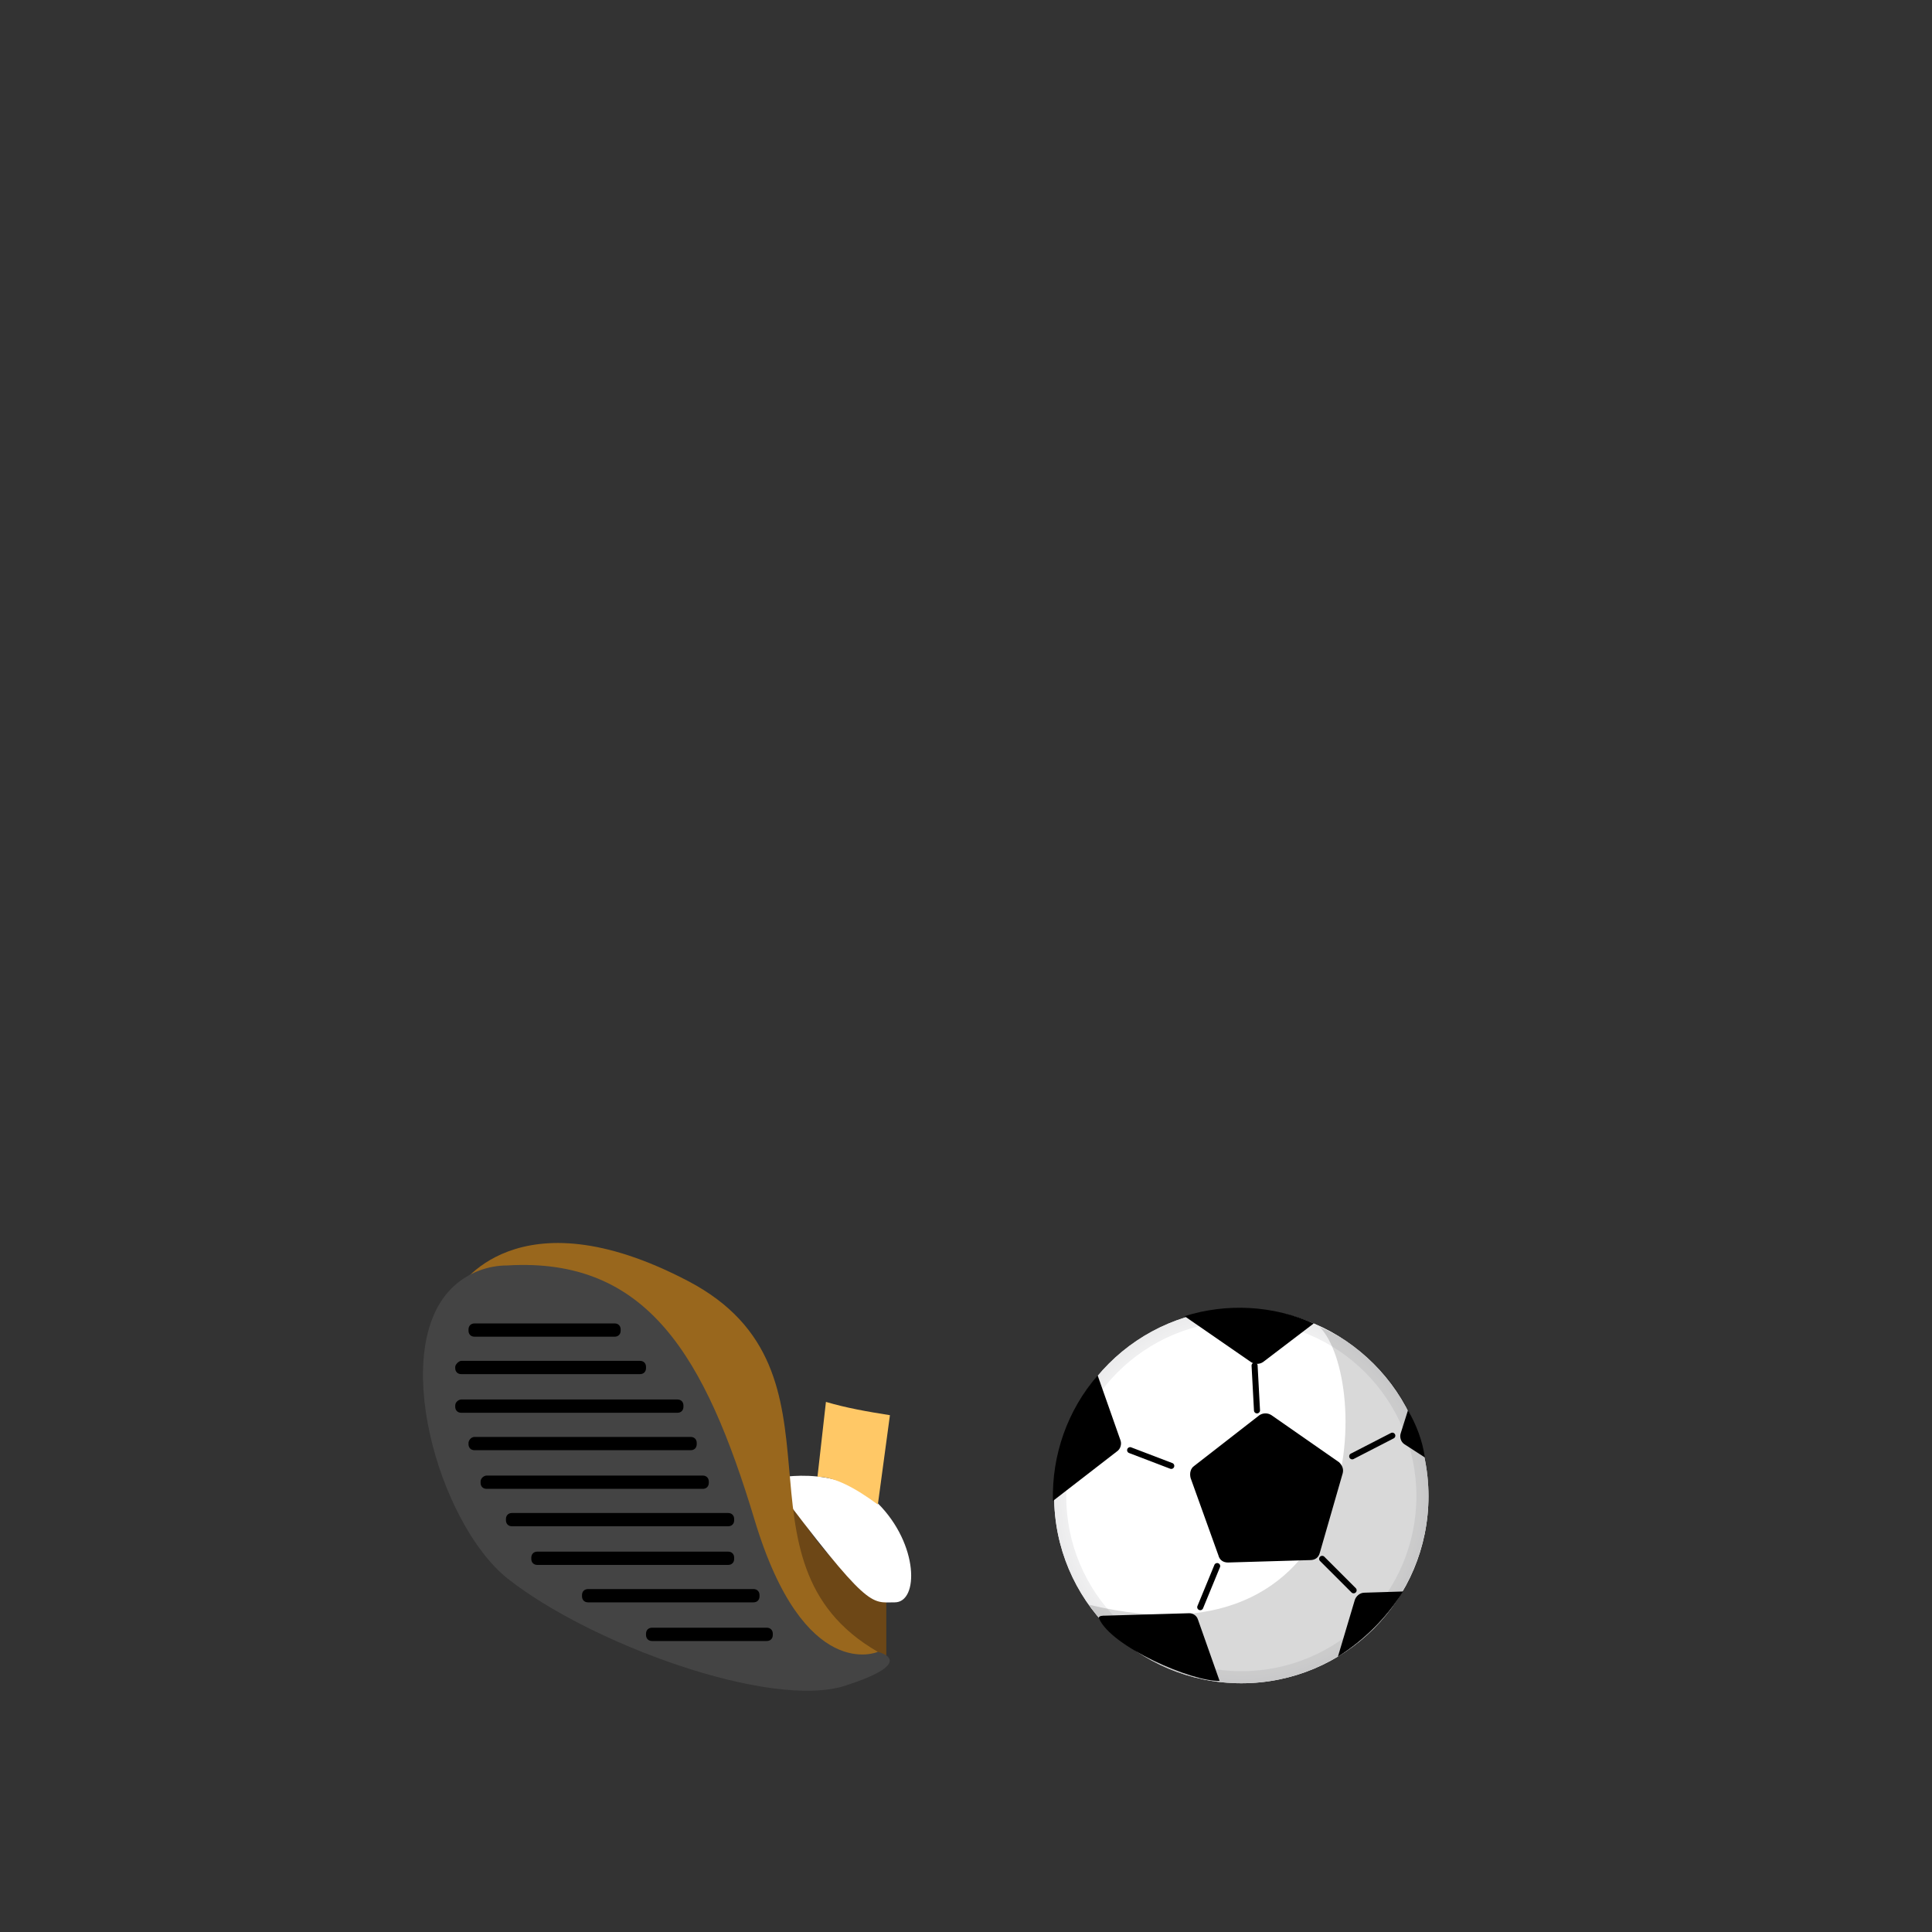 <?xml version="1.0" encoding="UTF-8" standalone="no"?>
<!-- Generator: Adobe Illustrator 22.0.1, SVG Export Plug-In . SVG Version: 6.00 Build 0)  -->

<svg
   xmlns:dc="http://purl.org/dc/elements/1.1/"
   xmlns:cc="http://creativecommons.org/ns#"
   xmlns:rdf="http://www.w3.org/1999/02/22-rdf-syntax-ns#"
   xmlns:svg="http://www.w3.org/2000/svg"
   xmlns="http://www.w3.org/2000/svg"
   xmlns:sodipodi="http://sodipodi.sourceforge.net/DTD/sodipodi-0.dtd"
   xmlns:inkscape="http://www.inkscape.org/namespaces/inkscape"
   version="1.1"
   id="Layer_1"
   x="0px"
   y="0px"
   viewBox="0 0 160 160"
   style="enable-background:new 0 0 160 160;"
   xml:space="preserve"
   sodipodi:docname="bottom_18.svg"
   inkscape:version="0.92.2 (5c3e80d, 2017-08-06)"><rect x="0" y="0" width="160" height="160" fill="#333333" stroke="none"/><defs
     id="defs74" /><sodipodi:namedview
     pagecolor="#ffffff"
     bordercolor="#666666"
     borderopacity="1"
     objecttolerance="10"
     gridtolerance="10"
     guidetolerance="10"
     inkscape:pageopacity="0"
     inkscape:pageshadow="2"
     inkscape:window-width="1920"
     inkscape:window-height="976"
     id="namedview72"
     showgrid="false"
     inkscape:zoom="11.8"
     inkscape:cx="99.456198"
     inkscape:cy="33.960872"
     inkscape:window-x="0"
     inkscape:window-y="27"
     inkscape:window-maximized="1"
     inkscape:current-layer="Layer_1" /><style
     type="text/css"
     id="style2">
	.st0{fill:#6D4716;}
	.st1{fill:#FFFFFF;}
	.st2{fill:#99671D;}
	.st3{fill:#444444;}
	.st4{fill:#FFC866;}
	.st5{fill:url(#SVGID_1_);}
	.st6{opacity:0.15;}
	.st7{fill:none;stroke:#000000;stroke-width:0.5;stroke-linecap:round;stroke-linejoin:round;}
</style><title
     id="title4">Artboard 42 copy 216</title><path
     class="st0"
     d="M64.5,122.5c0,0,2.7,5.5,5.5,7.5c1.2,0.8,2.3,1.8,3.4,2.7v4.4C73.4,137.5,63.2,134.1,64.5,122.5z"
     id="path6" /><path
     class="st1"
     d="M63.8,122.5c0,0,5.5-1.4,8.9,2s3.4,8.2,1.4,8.2S72,133.4,63.8,122.5z"
     id="path8" /><path
     class="st2"
     d="m 37.9,106.8 c 0,0 4.8,-8.2 19.1,-0.7 14.3,7.5 2.7,23.2 15.7,30.7 0,0 -3.699,3.654 -8.36,-5.925 C 59.755,121.45 59.8,106.2 37.9,106.8 Z"
     id="path10"
     inkscape:connector-curvature="0"
     style="fill:#99671d"
     sodipodi:nodetypes="cscsc" /><path
     class="st3"
     d="M72.7,136.8c0,0-6.1,2.7-10.2-10.9s-8.9-21.8-20.5-21.1c-1.6,0-3.2,0.6-4.4,1.7c-5.5,5-1.3,19.6,4.4,24.2  c6.8,5.4,21.8,10.9,28,8.9S72.7,136.8,72.7,136.8z"
     id="path12" /><path
     class="st4"
     d="M73.7,117.2l-1,7.4c-1.9-1.4-3.6-2.3-5-2.3l0.7-6.2C70.1,116.6,71.8,116.9,73.7,117.2z"
     id="path14" /><path
     d="M39.3,109.6h11.6c0.3,0,0.5,0.2,0.5,0.5v0.1c0,0.3-0.2,0.5-0.5,0.5H39.3c-0.3,0-0.5-0.2-0.5-0.5v-0.1  C38.8,109.8,39,109.6,39.3,109.6z"
     id="path16" /><path
     d="M38.2,112.7H53c0.3,0,0.5,0.2,0.5,0.5v0.1c0,0.3-0.2,0.5-0.5,0.5H38.2c-0.3,0-0.5-0.2-0.5-0.5v-0.1  C37.7,113,38,112.7,38.2,112.7z"
     id="path18" /><path
     d="M38.2,115.9h17.9c0.3,0,0.5,0.2,0.5,0.5v0.1c0,0.3-0.2,0.5-0.5,0.5H38.2c-0.3,0-0.5-0.2-0.5-0.5v-0.1  C37.7,116.1,38,115.9,38.2,115.9z"
     id="path20" /><path
     d="M39.3,119h17.9c0.3,0,0.5,0.2,0.5,0.5v0.1c0,0.3-0.2,0.5-0.5,0.5H39.3c-0.3,0-0.5-0.2-0.5-0.5v-0.1  C38.8,119.3,39,119,39.3,119z"
     id="path22" /><path
     d="M40.3,122.2h17.9c0.3,0,0.5,0.2,0.5,0.5v0.1c0,0.3-0.2,0.5-0.5,0.5H40.3c-0.3,0-0.5-0.2-0.5-0.5v-0.1  C39.8,122.4,40.1,122.2,40.3,122.2z"
     id="path24" /><path
     d="M42.4,125.3h17.9c0.3,0,0.5,0.2,0.5,0.5v0.1c0,0.3-0.2,0.5-0.5,0.5H42.4c-0.3,0-0.5-0.2-0.5-0.5v-0.1  C41.9,125.5,42.1,125.3,42.4,125.3z"
     id="path26" /><path
     d="M44.5,128.5h15.8c0.3,0,0.5,0.2,0.5,0.5v0.1c0,0.3-0.2,0.5-0.5,0.5H44.5c-0.3,0-0.5-0.2-0.5-0.5V129  C44,128.7,44.2,128.5,44.5,128.5z"
     id="path28" /><path
     d="M48.7,131.6h13.7c0.3,0,0.5,0.2,0.5,0.5v0.1c0,0.3-0.2,0.5-0.5,0.5H48.7c-0.3,0-0.5-0.2-0.5-0.5v-0.1  C48.2,131.8,48.4,131.6,48.7,131.6z"
     id="path30" /><path
     d="M54,134.8h9.5c0.3,0,0.5,0.2,0.5,0.5v0.1c0,0.3-0.2,0.5-0.5,0.5H54c-0.3,0-0.5-0.2-0.5-0.5v-0.1  C53.5,135,53.7,134.8,54,134.8z"
     id="path32" /><circle
     class="st1"
     cx="102.8"
     cy="123.9"
     r="15.5"
     id="circle34" /><radialGradient
     id="SVGID_1_"
     cx="102.78"
     cy="38.13"
     r="15.5"
     gradientTransform="matrix(1 0 0 -1 0 162)"
     gradientUnits="userSpaceOnUse"><stop
       offset="0"
       style="stop-color:#FFFFFF"
       id="stop36" /><stop
       offset="0.73"
       style="stop-color:#FDFDFD"
       id="stop38" /><stop
       offset="1"
       style="stop-color:#EBEBEC"
       id="stop40" /></radialGradient><path
     class="st5"
     d="M102.8,109.4c8,0,14.5,6.5,14.5,14.5s-6.5,14.5-14.5,14.5s-14.5-6.5-14.5-14.5l0,0  C88.3,115.9,94.8,109.4,102.8,109.4 M102.8,108.4c-8.6,0-15.5,6.9-15.5,15.5s6.9,15.5,15.5,15.5s15.5-6.9,15.5-15.5c0,0,0,0,0,0  C118.3,115.3,111.3,108.4,102.8,108.4z"
     id="path43" /><g
     class="st6"
     id="g47"><path
       d="M118.3,123.9c0,8.5-6.9,15.5-15.5,15.5c0,0,0,0,0,0c-5,0.1-9.8-2.4-12.6-6.5c23.3,5.6,23.3-18.7,19.1-23   C114.8,112.2,118.4,117.8,118.3,123.9z"
       id="path45" /></g><path
     d="M111.2,122l-1.9,6.6c-0.1,0.4-0.4,0.6-0.8,0.6l-6.8,0.2c-0.4,0-0.7-0.2-0.8-0.6l-2.3-6.4c-0.1-0.4,0-0.8,0.3-1l5.4-4.2  c0.3-0.2,0.7-0.2,1,0l5.6,3.9C111.1,121.3,111.3,121.6,111.2,122z"
     id="path49" /><path
     d="M108.8,109.6l-4.2,3.2c-0.3,0.2-0.7,0.2-1,0l-5.5-3.8C101.6,107.9,105.4,108.1,108.8,109.6z"
     id="path51" /><path
     d="M99.2,134.1l1.8,5.1c-2.2,0.1-9-2.8-10-5.2c0-0.2,0.3-0.2,0.6-0.2l6.9-0.2C98.8,133.6,99.1,133.8,99.2,134.1z"
     id="path53" /><path
     d="M90.9,113.9l1.9,5.4c0.1,0.3,0,0.7-0.3,0.9l-5.3,4.1C87.1,120.5,88.4,116.8,90.9,113.9z"
     id="path55" /><path
     d="M110.8,137.2l1.4-4.7c0.1-0.3,0.4-0.6,0.8-0.6l3.2-0.1C114.8,134,113,135.8,110.8,137.2z"
     id="path57" /><path
     d="M118,120.7l-1.7-1.1c-0.3-0.2-0.4-0.6-0.3-0.9l0.6-1.9C117.3,118,117.8,119.3,118,120.7z"
     id="path59" /><path
     d="m 100.795,129.447 a 0.25,0.25 0 0 0 -0.227,0.158 l -1.4,3.398 a 0.25,0.25 0 1 0 0.463,0.191 l 1.4,-3.4 a 0.25,0.25 0 0 0 -0.236,-0.348 z"
     id="line61"
     inkscape:connector-curvature="0" /><path
     d="m 93.566,119.85 a 0.25,0.25 0 0 0 -0.057,0.484 l 3.4,1.299 a 0.25,0.25 0 1 0 0.18,-0.467 l -3.4,-1.299 a 0.25,0.25 0 0 0 -0.123,-0.018 z"
     id="line63"
     inkscape:connector-curvature="0" /><path
     d="m 115.299,118.648 a 0.25,0.25 0 0 0 -0.113,0.029 l -3.301,1.699 a 0.251,0.251 0 1 0 0.23,0.445 l 3.299,-1.699 a 0.25,0.25 0 0 0 -0.115,-0.475 z"
     id="line65"
     inkscape:connector-curvature="0" /><path
     d="m 103.908,112.846 a 0.25,0.25 0 0 0 -0.258,0.268 l 0.199,3.701 a 0.25,0.25 0 1 0 0.5,-0.027 l -0.199,-3.701 a 0.25,0.25 0 0 0 -0.242,-0.24 z"
     id="line67"
     inkscape:connector-curvature="0" /><path
     d="m 109.498,128.848 a 0.25,0.25 0 0 0 -0.176,0.43 l 2.602,2.6 a 0.25,0.25 0 1 0 0.354,-0.354 l -2.6,-2.6 a 0.25,0.25 0 0 0 -0.18,-0.076 z"
     id="line69"
     inkscape:connector-curvature="0" /></svg>